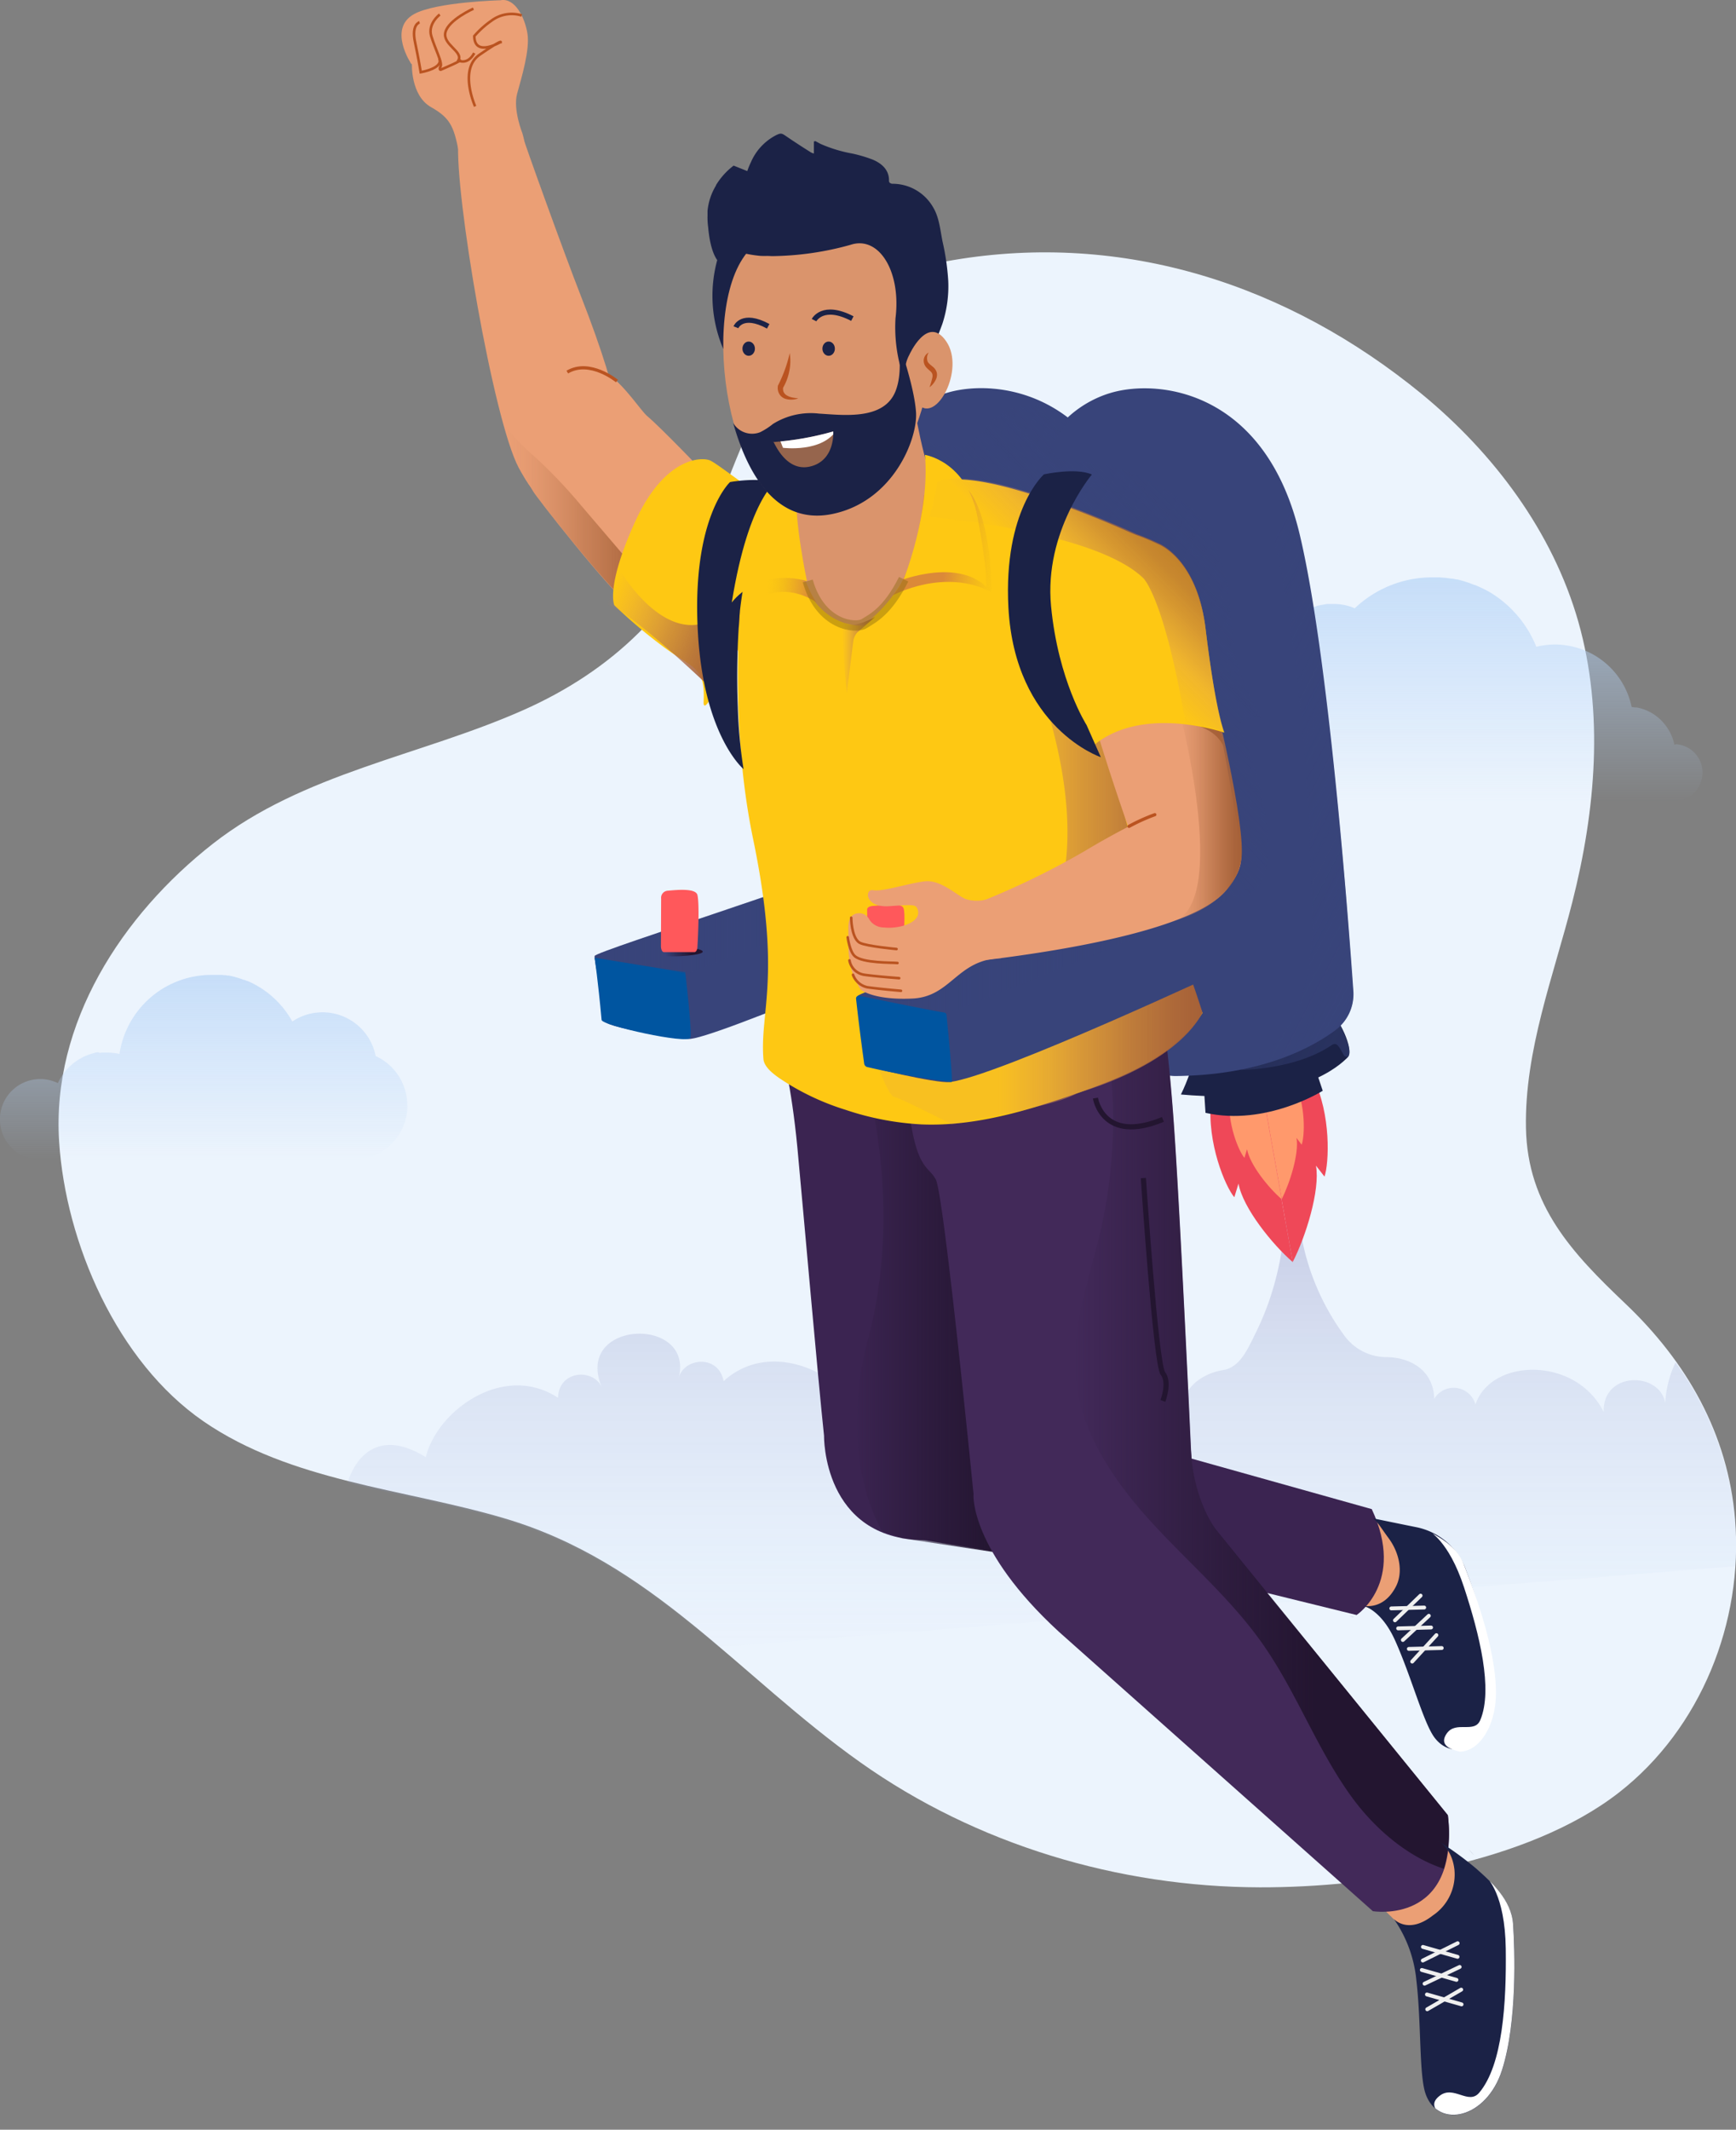 <svg xmlns="http://www.w3.org/2000/svg" xmlns:xlink="http://www.w3.org/1999/xlink" viewBox="0 0 336.73 412.91"><rect x="0" y="0" width="336.73" height="412.91" fill="#808080" stroke="none"/><defs><style>.cls-1,.cls-25,.cls-36,.cls-44,.cls-45,.cls-48,.cls-5,.cls-51,.cls-7{fill:none;}.cls-2{fill:#96654d;}.cls-3{isolation:isolate;}.cls-4{fill:#eb9f75;}.cls-5,.cls-50,.cls-51,.cls-7{stroke:#ba5320;}.cls-36,.cls-45,.cls-48,.cls-5,.cls-7{stroke-miterlimit:10;}.cls-5,.cls-51{stroke-width:0.5px;}.cls-6{fill:url(#linear-gradient);}.cls-50,.cls-7{stroke-width:0.62px;}.cls-8{fill:#ecf4fd;}.cls-9{fill:#fec813;}.cls-10{fill:url(#linear-gradient-2);}.cls-11{fill:url(#linear-gradient-3);}.cls-12{opacity:0.25;fill:url(#linear-gradient-4);}.cls-13{fill:url(#linear-gradient-5);}.cls-14{fill:url(#linear-gradient-6);}.cls-15{fill:#38447a;}.cls-16{fill:#ef4858;}.cls-17{fill:#ff996c;}.cls-18{fill:#1b2246;}.cls-19,.cls-20,.cls-31,.cls-37,.cls-52,.cls-53,.cls-54{mix-blend-mode:multiply;}.cls-19{fill:url(#linear-gradient-7);}.cls-20{fill:url(#linear-gradient-8);}.cls-21{fill:#da946c;}.cls-22{fill:#3b2451;}.cls-23{clip-path:url(#clip-path);}.cls-24{fill:#fff;}.cls-25{stroke:#efefef;stroke-width:0.75px;}.cls-25,.cls-44,.cls-50,.cls-51{stroke-linecap:round;stroke-linejoin:round;}.cls-26{fill:url(#linear-gradient-9);}.cls-27{fill:url(#linear-gradient-10);}.cls-28{fill:url(#linear-gradient-11);}.cls-29{fill:#422959;}.cls-30{fill:#0055a0;}.cls-31{fill:url(#linear-gradient-12);}.cls-32{fill:url(#linear-gradient-13);}.cls-33{fill:url(#linear-gradient-14);}.cls-34{fill:url(#linear-gradient-15);}.cls-35{fill:url(#linear-gradient-16);}.cls-36{stroke:#1b2246;}.cls-37{fill:url(#linear-gradient-17);}.cls-38{fill:url(#linear-gradient-18);}.cls-39{fill:url(#linear-gradient-19);}.cls-40{opacity:0.68;fill:url(#linear-gradient-20);}.cls-41{fill:#ff585b;}.cls-42{fill:url(#linear-gradient-21);}.cls-43{clip-path:url(#clip-path-2);}.cls-44{stroke:#7fd4e3;stroke-width:1.24px;}.cls-45{stroke:#231530;}.cls-46{fill:url(#linear-gradient-22);}.cls-47{fill:url(#linear-gradient-23);}.cls-48{stroke:#87670e;stroke-width:2px;opacity:0.42;}.cls-49{fill:url(#linear-gradient-24);}.cls-50{fill:#f0b08a;}.cls-53{fill:url(#linear-gradient-25);}.cls-54{fill:url(#linear-gradient-26);}.cls-55{fill:#ba5320;}.cls-56{clip-path:url(#clip-path-3);}.cls-57{fill:url(#linear-gradient-27);}</style><linearGradient id="linear-gradient" x1="97.56" y1="99.9" x2="128.21" y2="99.9" gradientUnits="userSpaceOnUse"><stop offset="0" stop-color="#da946c" stop-opacity="0"/><stop offset="0.02" stop-color="#d8926a" stop-opacity="0.03"/><stop offset="0.27" stop-color="#c78159" stop-opacity="0.37"/><stop offset="0.5" stop-color="#b8734a" stop-opacity="0.64"/><stop offset="0.71" stop-color="#ae6940" stop-opacity="0.84"/><stop offset="0.88" stop-color="#a8633a" stop-opacity="0.96"/><stop offset="0.99" stop-color="#a66138"/></linearGradient><linearGradient id="linear-gradient-2" x1="-82.05" y1="-137.51" x2="-54.87" y2="-137.51" gradientTransform="translate(139.83 273.52) rotate(23.19)" xlink:href="#linear-gradient"/><linearGradient id="linear-gradient-3" x1="283.08" y1="111.69" x2="283.08" y2="155.38" gradientUnits="userSpaceOnUse"><stop offset="0" stop-color="#b6d4f7" stop-opacity="0.7"/><stop offset="1" stop-color="#b6d4f7" stop-opacity="0"/></linearGradient><linearGradient id="linear-gradient-4" x1="202.05" y1="233.26" x2="202.05" y2="319.32" gradientUnits="userSpaceOnUse"><stop offset="0" stop-color="#52519d"/><stop offset="1" stop-color="#b6d4f7" stop-opacity="0.1"/></linearGradient><linearGradient id="linear-gradient-5" x1="261.25" y1="312.69" x2="262.1" y2="312.69" gradientTransform="translate(0.46 0.8) rotate(-0.02)" gradientUnits="userSpaceOnUse"><stop offset="0.01" stop-color="#1b2246" stop-opacity="0.1"/><stop offset="1" stop-color="#1b2246" stop-opacity="0.2"/></linearGradient><linearGradient id="linear-gradient-6" x1="284.26" y1="358.42" x2="285.32" y2="358.42" xlink:href="#linear-gradient-5"/><linearGradient id="linear-gradient-7" x1="248.3" y1="103.97" x2="201.66" y2="148.06" gradientUnits="userSpaceOnUse"><stop offset="0.01" stop-color="#38447a" stop-opacity="0"/><stop offset="0.06" stop-color="#38447a" stop-opacity="0.07"/><stop offset="0.36" stop-color="#38447a" stop-opacity="0.47"/><stop offset="0.63" stop-color="#38447a" stop-opacity="0.76"/><stop offset="0.85" stop-color="#38447a" stop-opacity="0.94"/><stop offset="0.99" stop-color="#38447a"/></linearGradient><linearGradient id="linear-gradient-8" x1="226.3" y1="206.15" x2="223.04" y2="209.23" xlink:href="#linear-gradient-7"/><clipPath id="clip-path"><path class="cls-1" d="M264.22,311.27s6.44.83,8.18-7.31c.74-3.46-1.19-2.42-2.37-4.24a26.15,26.15,0,0,1-2.58-6.94s4,1.51,7.23,3,7.66,3.41,9.23,7.46,6.3,16,6.26,25.06-6.58,15.28-12,8.33c-2.16-2.78-3.8-12.07-7.69-18.87C267.58,312.63,263.92,310.4,264.22,311.27Z"/></clipPath><linearGradient id="linear-gradient-9" x1="162.75" y1="274.5" x2="196.5" y2="274.5" xlink:href="#linear-gradient"/><linearGradient id="linear-gradient-10" x1="165.46" y1="251.98" x2="208.42" y2="251.98" gradientUnits="userSpaceOnUse"><stop offset="0" stop-color="#231530" stop-opacity="0"/><stop offset="0.31" stop-color="#231530" stop-opacity="0.52"/><stop offset="0.64" stop-color="#231530"/></linearGradient><linearGradient id="linear-gradient-11" x1="190.7" y1="275.71" x2="229.13" y2="275.71" xlink:href="#linear-gradient"/><linearGradient id="linear-gradient-12" x1="115.33" y1="176.97" x2="188.71" y2="176.97" xlink:href="#linear-gradient-7"/><linearGradient id="linear-gradient-13" x1="208.43" y1="277.63" x2="281.06" y2="277.63" xlink:href="#linear-gradient-10"/><linearGradient id="linear-gradient-14" x1="169.42" y1="173.42" x2="233.25" y2="173.42" gradientUnits="userSpaceOnUse"><stop offset="0.38" stop-color="#d8926a" stop-opacity="0.15"/><stop offset="0.48" stop-color="#cd875f" stop-opacity="0.34"/><stop offset="0.64" stop-color="#bc774e" stop-opacity="0.62"/><stop offset="0.79" stop-color="#b06b42" stop-opacity="0.83"/><stop offset="0.91" stop-color="#a9643b" stop-opacity="0.95"/><stop offset="0.99" stop-color="#a66138"/></linearGradient><linearGradient id="linear-gradient-15" x1="278.77" y1="-417.93" x2="262.12" y2="-422.1" gradientTransform="matrix(1.14, -0.23, 0.2, 0.98, -35.4, 578.12)" gradientUnits="userSpaceOnUse"><stop offset="0.22" stop-color="#f1c312" stop-opacity="0"/><stop offset="0.31" stop-color="#edb819" stop-opacity="0.19"/><stop offset="0.53" stop-color="#e39f2a" stop-opacity="0.62"/><stop offset="0.69" stop-color="#dd8f35" stop-opacity="0.89"/><stop offset="0.77" stop-color="#db8939"/></linearGradient><linearGradient id="linear-gradient-16" x1="332.83" y1="326.67" x2="348.83" y2="326.67" gradientTransform="matrix(1, 0.09, -0.09, 1, -157.61, -250.18)" xlink:href="#linear-gradient-15"/><linearGradient id="linear-gradient-17" x1="166.37" y1="184.46" x2="239.35" y2="184.46" xlink:href="#linear-gradient-7"/><linearGradient id="linear-gradient-18" x1="227.64" y1="155.91" x2="240.85" y2="155.91" xlink:href="#linear-gradient"/><linearGradient id="linear-gradient-19" x1="212.32" y1="137.38" x2="237.29" y2="137.38" xlink:href="#linear-gradient"/><linearGradient id="linear-gradient-20" x1="203.69" y1="123.6" x2="223.79" y2="103.51" gradientUnits="userSpaceOnUse"><stop offset="0.26" stop-color="#d79269" stop-opacity="0.05"/><stop offset="0.35" stop-color="#d69168" stop-opacity="0.2"/><stop offset="0.49" stop-color="#d48f66" stop-opacity="0.42"/><stop offset="0.57" stop-color="#c9845b" stop-opacity="0.56"/><stop offset="0.74" stop-color="#b67148" stop-opacity="0.8"/><stop offset="0.89" stop-color="#aa653c" stop-opacity="0.95"/><stop offset="0.99" stop-color="#a66138"/></linearGradient><linearGradient id="linear-gradient-21" x1="127.04" y1="184.44" x2="136.31" y2="184.44" gradientUnits="userSpaceOnUse"><stop offset="0.22" stop-color="#231530" stop-opacity="0"/><stop offset="0.48" stop-color="#231530" stop-opacity="0.52"/><stop offset="0.77" stop-color="#231530"/></linearGradient><clipPath id="clip-path-2"><path class="cls-1" d="M270.23,370.5s6.68,5,11-.44a8.26,8.26,0,0,0,1.86-7.5c-.7-4.64-3.36-5.8-3.36-5.8s3.67,2.89,6.57,5.47,6.88,6.08,7.19,10.82.86,18.87-2.14,28.28-12.29,11.47-14.8,4.71c-1.34-3.62-.83-13.71-1.84-22.23A36.76,36.76,0,0,0,270.23,370.5Z"/></clipPath><linearGradient id="linear-gradient-22" x1="161.14" y1="267.85" x2="161.14" y2="267.85" xlink:href="#linear-gradient"/><linearGradient id="linear-gradient-23" x1="163.34" y1="126.95" x2="169.77" y2="126.95" xlink:href="#linear-gradient"/><linearGradient id="linear-gradient-24" x1="229.14" y1="135.73" x2="229.14" y2="135.73" xlink:href="#linear-gradient"/><linearGradient id="linear-gradient-25" x1="227.81" y1="137.77" x2="363.89" y2="208.39" xlink:href="#linear-gradient-7"/><linearGradient id="linear-gradient-26" x1="202.08" y1="187.35" x2="338.15" y2="257.97" xlink:href="#linear-gradient-7"/><clipPath id="clip-path-3"><path class="cls-2" d="M150,85.64c.15,0,2.59,6.56,7.9,4.58,4.11-1.54,3.72-6.57,3.72-6.57a57.55,57.55,0,0,1-11.67,2.06"/></clipPath><linearGradient id="linear-gradient-27" x1="39.53" y1="188.79" x2="39.53" y2="224.86" xlink:href="#linear-gradient-3"/></defs><title>pl_benefits_illustration</title><g class="cls-3"><g id="Layer_2" data-name="Layer 2"><g id="Layer_1-2" data-name="Layer 1"><path class="cls-4" d="M118.57,80.06c1.76,5,3,0-6-22.94-2.94-7.48-10.9-29.47-11.55-31.8-1.37-4.93-11.36-8.07-12.12,2s6.79,54.22,11.73,63.39,10.48,11.52,10.48,11.52S118.14,107,118.57,80.06Z"/><path class="cls-4" d="M101.31,25.79s-1.84-4.58-1-7.64,2.5-8.5,2-11.63S99.87-.5,97.08.05c0,0-12.5.31-16.78,2.69-5.12,2.85-.52,9.66-.52,9.66,2.36,1.15.12-.1.12-.1s-.31,6.19,3.71,8.47,4.56,4,5.66,10.27S104.86,37.35,101.31,25.79Z"/><path class="cls-5" d="M92.16,20.62s-3.23-7.18.86-10,4.09-2.48,4.09-2.48S92.05,11.18,92,7a17.85,17.85,0,0,1,3.34-3,6.56,6.56,0,0,1,5.86-1"/><path class="cls-5" d="M91.83,1.68S87,3.83,86.4,6.25s3.51,3.73,2.51,5.47c0,0,1.74,1,3.08-1.43"/><path class="cls-5" d="M85.3,2.82S82.92,4.59,83.65,7s2.16,5.13,1.82,5.83,0,.69,0,.69,5.13-2.16,3.41-1.78"/><path class="cls-5" d="M81.38,4.33s-1.6.38-.88,3.81S81.61,14,81.61,14s4.42-.74,3.61-2.64"/><path class="cls-4" d="M136.7,91.77s-8.58-8.94-11.13-11.07-11.18-18-19.49-5.11-2.86,19-2.72,19.57,15.11,19.66,19,22.42S146.06,106.68,136.7,91.77Z"/><path class="cls-6" d="M112.76,98.05a98.13,98.13,0,0,0-8.89-9.36,42.73,42.73,0,0,1-6.31-6.64,45.79,45.79,0,0,0,3,8.43A39.08,39.08,0,0,0,102.71,94c.28.52.5.83.52.94.13.58,15.11,19.66,19,22.42,1.08.77,3.4.26,6-1.2Z"/><path class="cls-7" d="M119.67,73.88s-5.26-4.34-9.63-1.74"/><path class="cls-8" d="M39.47,275.57c-16.82-11.58-26.74-34.67-28-54.21-1.51-23,12.24-44,29.79-57.75s40.19-17.05,60.17-25.9c17.08-7.56,30.38-19.9,37.05-37.52,9.43-24.92,16.94-44.76,46.28-49.74,33.25-5.65,65.11,4.73,91,25.93,14,11.5,25.41,26.72,30.39,44.17,5,17.62,3.35,36.56-1.16,54.32-3.65,14.39-9.29,28.78-9,43.84s9,24.27,19.24,34c11.91,11.3,19.94,25.22,21.32,41.88,1.64,19.88-6.66,40.57-22.5,52.93-17.66,13.78-48,18.45-69.67,18.4-27.46-.07-55-8.29-77.47-24.21-23.74-16.83-40.36-38.93-69.29-47.4C78.31,288.63,56.42,287.24,39.47,275.57Z"/><path class="cls-9" d="M160.93,105.56s-2.59-4.46-9.87-7.58c-4.12-1.77-11.69-8-13.34-8.71s-8.84-.64-14.56,11.95-4,16.13-4,16.13a100,100,0,0,0,9.25,7.85c6.17,4.64,8.4,3.95,8.07,10.8S152,102.79,160.93,105.56Z"/><path class="cls-10" d="M120.54,111s7.4,12.48,16,9.81a108.94,108.94,0,0,0,10.49-3.54s-10.36,11.1-10.36,15c0,0-14.73-14-18.8-15A16,16,0,0,1,120.54,111Z"/><path class="cls-11" d="M324.95,144.36h-.18a9.09,9.09,0,0,0-.39-1.36h0c-.06-.15-.12-.3-.19-.45l-.08-.19c-.06-.14-.13-.27-.2-.4l-.11-.21-.22-.37-.14-.22-.24-.35-.16-.21-.26-.32-.18-.21-.27-.3-.2-.2q-.23-.22-.48-.43l-.31-.26-.27-.19-.3-.21-.28-.17-.32-.19-.28-.15-.35-.17-.29-.12-.37-.14-.29-.1-.4-.12-.28-.07-.46-.09-.24,0c-.24,0-.48-.07-.72-.08A15.2,15.2,0,0,0,298,125.4a21.89,21.89,0,0,0-5.19-7.66l0,0a22,22,0,0,0-1.71-1.47l-.07-.06a21.89,21.89,0,0,0-1.83-1.26l-.11-.07a21.78,21.78,0,0,0-1.94-1l-.15-.07-.92-.4-.1,0-1-.39-.17-.06-.89-.28-.19-.06-1-.27-.18,0-.91-.18-.26,0-1.07-.15h-.13l-1-.08-.29,0c-.37,0-.74,0-1.11,0a21.76,21.76,0,0,0-15,6,10,10,0,0,0-4-.84l-.55,0H258l-.4,0-.16,0a10,10,0,0,0-1.06.19l-.14,0-.4.11-.13,0a10,10,0,0,0-1,.38l-.09,0-.41.2-.08,0a10.07,10.07,0,0,0-.94.55l0,0-.41.29,0,0a10.13,10.13,0,0,0-.86.72h0l-.39.39v0a10.06,10.06,0,0,0-2.6,5.12,15.2,15.2,0,0,0,2.13,30.24h74a5.51,5.51,0,0,0,0-11Z"/><path class="cls-12" d="M336.52,294.91A60.65,60.65,0,0,0,325,264.14a20.88,20.88,0,0,0-2,7.93c-.94-6.13-12.13-6.33-11.94,1.67-5.44-10.83-21.84-10.46-24.87-1.43a4.38,4.38,0,0,0-8-1.09c-.1-5.55-4.67-8.1-9.35-8.1a10.13,10.13,0,0,1-8.2-4.34,46.55,46.55,0,0,1-8.86-24.52,1.1,1.1,0,0,0-.19-.54h0a1.1,1.1,0,0,0-1.9.15l-.13.27c-.77,11.78-3.39,19-6,24.3-1.45,2.93-3,6.66-6.25,7.18-4.62.74-8.73,4-8,9.47a4.38,4.38,0,0,0-7.72,2.34c-4.41-8.44-20.67-6.22-24.33,5.33-1.07-7.93-12.09-6-12.05.23-2.17-9.37-8.68-15.75-17.7-7.89-3.66-8.63-17.87-15.8-27.15-7.32-1-5.26-7.72-4.55-8.71-.62,3.06-12.16-20.47-11.27-14.9,1.85-1.59-3.75-8.38-3.39-8.51,2-10.51-6.91-23.41,2.41-25.66,11.51-8-5-13.08-1.49-15.18,4.95,10.09,2.55,20.49,4.32,30.23,7.17,16.72,4.9,29.32,14.34,41.57,24.69l197.44-15.66A61.13,61.13,0,0,0,336.52,294.91Z"/><path class="cls-13" d="M262.65,313.56a2.82,2.82,0,0,0-.85-.31A1.72,1.72,0,0,0,262.65,313.56Z"/><path class="cls-14" d="M284.83,358.56l1.06,1.14A4.17,4.17,0,0,0,284.83,358.56Z"/><path class="cls-15" d="M168.9,93a21.26,21.26,0,0,1,14.4-16.72l.6-.18c9.65-2.76,30,0,36.52,27.56s10.68,92.67,10.68,92.67-11.37,14.12-41.34,12.06C189.75,208.42,162.51,129.76,168.9,93Z"/><path class="cls-16" d="M234.9,213.48c-.82,8.14,2.82,16.67,4.52,18.64l.81-2.64c.84,4.72,6.61,11.85,10.53,15.22l-6-33.49Z"/><path class="cls-16" d="M254.7,208.95c3.54,7.14,3.1,16.6,2.21,19.17L255.26,226c.84,4.72-2,13.83-4.51,18.67l-6-33.49Z"/><path class="cls-17" d="M238.51,212.65c-.52,5.17,1.79,10.58,2.87,11.84l.51-1.68c.53,3,4.19,7.52,6.69,9.67l-3.78-21.27Z"/><path class="cls-17" d="M251.08,209.77c2.25,4.53,2,10.54,1.4,12.17l-1-1.32c.53,3-1.29,8.78-2.86,11.85l-3.78-21.27Z"/><path class="cls-18" d="M258,196.36c1.35.3,4.82,7.23,3.44,8.61s-9.3,9.3-32.38,7.23c0,0,3-6,2.18-8S248.65,194.29,258,196.36Z"/><path class="cls-15" d="M200.59,93A21.26,21.26,0,0,1,215,76.31l.6-.18c9.65-2.76,30,0,36.52,27.56,5.54,23.32,9.35,73.54,10.39,88.43a8.73,8.73,0,0,1-3.52,7.65c-4.85,3.57-14.61,8.68-30.82,8.85a9,9,0,0,1-8.71-6.25C213.26,183.25,195.27,123.61,200.59,93Z"/><path class="cls-19" d="M239.35,174c12.75.34,3.44-28.94,1.38-32s4.13-2.76,4.13-2.76-1.72-2.07-4.48-9.3.34-26.18-12.75-34.1c-10.87-6.58-16-6.06-21.64-6.67a2.07,2.07,0,0,1-1.65-2.93,14.5,14.5,0,0,1,3.3-4.87c-7.68-4.91-13.14-2.64-17,2.2a8,8,0,0,1-13.79-2.12,6.26,6.26,0,0,1-.4-1.83c-2.93,69.09,51,128.66,51.16,128.89h1.5c19.41,0,9.87-21,9.87-21S233.72,173.82,239.35,174Z"/><path class="cls-20" d="M227.64,208.45h0C210.69,208.42,227.64,208.45,227.64,208.45Z"/><path class="cls-21" d="M176.9,76.13s1.59,11,3.81,16.54,3.81,24.46-6.66,27.9-20,2.07-20.94-8.61-1.33-13.59-1.33-13.59S165.48,64.77,176.9,76.13Z"/><path class="cls-4" d="M192.58,296.1s6.47,4.13,21.26,4.43,57.51,12.88,57.51,12.88,12.82-8.66,2.29-16.51c0,0-11.71-3-49-15.74-19.92-6.79-33-4-33.65-3.82C183.64,279.74,192.58,296.1,192.58,296.1Z"/><path class="cls-22" d="M172,290.68l91.14,22.44s9.57-6.33,2.94-20.53l-76.55-21.45Z"/><path class="cls-18" d="M264.22,311.27s4,1.19,6.52-3.62c1.5-2.82.68-6.61-1.36-9.38-1.58-2.14-2.2-3.28-3.09-3.9,0,0,6.55,1.35,8.52,1.74a13,13,0,0,1,9.23,7.46c1.57,4,5.92,16.21,5.88,25.23s-7.57,13.36-11.61,8.16c-2.16-2.78-4.48-11.72-7.69-18.87C267.83,311.86,264.22,311.27,264.22,311.27Z"/><g class="cls-23"><path class="cls-24" d="M277.09,296.8s3.87,1.76,6.88,10.93,5.66,19.79,3.16,25.76c-1.12,2.69-4.72.05-6.5,2.59-2.61,3.73,5.33,3.73,5.17,4s1,.37,1,.37,4.22-4.4,4.4-4.72,2.76-28,2.8-29-9.62-12.87-10.14-13.3S277.09,296.8,277.09,296.8Z"/></g><line class="cls-25" x1="269.87" y1="311.84" x2="276.25" y2="311.67"/><line class="cls-25" x1="270.58" y1="314.15" x2="275.55" y2="309.36"/><line class="cls-25" x1="271.2" y1="315.71" x2="277.58" y2="315.54"/><line class="cls-25" x1="272.11" y1="317.96" x2="277.15" y2="313.27"/><line class="cls-25" x1="273.27" y1="319.69" x2="279.65" y2="319.52"/><line class="cls-25" x1="273.92" y1="322.15" x2="278.62" y2="317.02"/><path class="cls-26" d="M162.75,270.33s20.25,14.75,32.75,11.6c0,0,1.36-9.14.9-13.71S162.75,270.33,162.75,270.33Z"/><path class="cls-22" d="M209.66,301.92,206.94,276l-10.79,1.4-4.48-71.07s-42-12.06-40-2.41c0,0,1.81,6.18,3,18.6,1.14,12.19,4,44.89,5.17,55.87h0s-.34,20,19.41,20.22l36.63,5.77Z"/><path class="cls-27" d="M202.23,300.79l-2.72-25.9-10.79,1.4-4.48-71.07s-10.33-2.77-18.78-4.52c3.19,8.84,9.85,33.58,2.74,59.59,0,0-6,20.16,2.86,36.57.33,0,3.89,1.39,3.89,1.39l33.47,5Z"/><path class="cls-4" d="M189.08,262.85s4.38,21,7.67,31,25.91,26.73,31.23,10c2.41-7.58.61-66-1.38-73C222.82,217.37,184,231.15,189.08,262.85Z"/><path class="cls-28" d="M190.7,273.18s16.85,16,38.43,10.76c0,0-.45-17-.45-17.48S190.7,273.18,190.7,273.18Z"/><path class="cls-4" d="M199.19,298.77s.89,7.13,13.29,17.81,61.66,59.25,61.66,59.25,15.16.69,11.71-13.44c0,0-13.52-8.34-32.73-39.62-12.06-19.64-28.56-31.07-29.28-31.35C215.93,288.34,199.19,298.77,199.19,298.77Z"/><path class="cls-29" d="M225,194.29s1.29,4.82,2.58,22,3.55,67.18,3.55,67.18a36.78,36.78,0,0,1-23.22,10.33c-14.19.69-19-3.36-19-3.36s-5.78-58.65-7.39-61.75-4.51-1.38-5.8-20C175,200.26,218.51,189.47,225,194.29Z"/><path class="cls-15" d="M188.37,179.83c-.31.14-50.84,22.14-54.91,21.6-2.56-.34-16.44-2.15-16.4-3.69.08-3.08-1.9-11.82-1.72-12.4.31-1,51.33-16.88,53.05-19.29s21.36-1.38,21.36,1.38S191.47,178.45,188.37,179.83Z"/><path class="cls-30" d="M115.34,185.68s16.54,2.76,17.57,2.76c0,0,1.38,11.71,1,12.75-.45,1.34-17.13-2.36-17.22-3.44C116,190.16,115.34,185.68,115.34,185.68Z"/><path class="cls-31" d="M188.71,166.39s-54.77,22.74-55.81,22.39c-1.46-.49-17.22-3.1-17.57-3.44s55.77-19.45,59.42-19.84S185.27,164.67,188.71,166.39Z"/><path class="cls-29" d="M280.86,352l-45-55.32s-4.4-5.47-4.88-15.87l-42.16,9s-.69,10.68,16.54,26.53l60.93,54.2S283.08,373.34,280.86,352Z"/><path class="cls-32" d="M235.84,296.53s-4.4-5.47-4.88-15.87c-.49-10.65-2.31-49.64-3.42-64.45-1.29-17.22-2.58-22-2.58-22-1.77-1.33-6.34-1.47-12-.81a96.65,96.65,0,0,1,.5,45.27c-2.15,9.28-5.7,18.52-4.9,28,.91,10.73,7.31,20.22,14.55,28.19s15.57,15,21.77,23.82c6.56,9.33,10.51,20.3,17.18,29.55,4.5,6.24,10.91,11.76,18,14.09a24.92,24.92,0,0,0,.76-10.43Z"/><path class="cls-9" d="M181.82,93.7s-2.58,19.12-14.47,27.56c0,0-8.61,1-12.4-10.68s-10.11-5.85-10.11-5.85-4.62,29.7,1.24,57.94c5.57,26.86,1.26,33.31,2,42.64.16,2,3.08,3.73,4.56,4.68A49,49,0,0,0,164,215.17,55.22,55.22,0,0,0,178.74,218c10.37.43,20.68-2.69,30.36-6.09,9.46-3.32,18.43-7.1,24.15-15.5a117.38,117.38,0,0,1-6.9-23.69c-2.41-13.44-9-38.66-8.7-53.47s2.85-15.43,2.85-15.43S189.75,89.57,181.82,93.7Z"/><path class="cls-18" d="M150.92,93.85a71.4,71.4,0,0,0-7.4,24.63,152.8,152.8,0,0,0-.41,18.58,91.58,91.58,0,0,0,1.12,12.06h0s-8.76-7.24-9-30.66c-.19-19,6.38-25,6.38-25S147.88,92.33,150.92,93.85Z"/><path class="cls-33" d="M200.42,129.87s17.57,41.34-4.48,57.87-26.53,16.54-26.53,16.54,2.74,8.13,4,8.37S184.63,218,184.63,218l13.78-2.72c.5-.07,1.69-.53,2.19-.63,6.32-1.3,8.5-2.79,8.5-2.79s18.29-4.82,24.15-15.5a159.15,159.15,0,0,0-10.78-26.18c-6.63-12.2-9-41.34-9-41.34L199,131.6"/><path class="cls-34" d="M173.21,115.41s10.05-5.44,19.15-.57c0,0,.13-17.17-6.06-21.24L179.22,96S178,109.89,173.21,115.41Z"/><path class="cls-9" d="M179.41,88.19s8.1,1.21,10.16,11.88,1.72,13.78,1.72,13.78-4-5.34-16-1.55C175.28,112.3,180.44,99.56,179.41,88.19Z"/><path class="cls-35" d="M158.37,116.81s-5.82-4.35-11.73-.41-4.12-.39-4.12-.39a74,74,0,0,1,6.72-16.32c4.54-7.88,4.84-3.3,4.84-3.3S153.5,109.78,158.37,116.81Z"/><path class="cls-9" d="M151.11,92.77s-5.84,3.26-9.17,24.05c0,0,4.79-6.82,14.58-4.17,0,0-2.52-11.83-2-17.66S151.11,92.77,151.11,92.77Z"/><path class="cls-18" d="M142.41,43.07a26.31,26.31,0,0,0-2.13,24.56s7.43,2.61,7.33-20.45C147.61,47.18,146.06,39.43,142.41,43.07Z"/><path class="cls-21" d="M172.61,46s-20.19-8.83-28.6,4.21-2.1,50.48,14.3,49.64S179.34,79.7,181,69.6,178.5,47.73,172.61,46Z"/><path class="cls-36" d="M157.9,62.07s1.66-3.3,7.43-.3"/><path class="cls-36" d="M142.74,63.45s1.19-2.94,6.27-.19"/><path class="cls-15" d="M239,187.4c-.31.14-45.29,21.22-54.77,22.39-2.56.32-16.54-3-16.54-3.36,0-3.08-1.49-12.76-1.32-13.34.31-1,50.93-17.06,52.65-19.48s21.36-1.38,21.36,1.38S242.11,186,239,187.4Z"/><path class="cls-37" d="M239.35,174s-54.74,22.61-55.81,22.39c-1.72-.34-16.83-2.92-17.17-3.26s50.69-19.91,54.34-20.29S235.91,172.25,239.35,174Z"/><path class="cls-4" d="M235.22,134s4.82,24.11,5.51,31.69-13.44,15.5-17.22,6.89S211.79,139.86,210.41,133,228.67,116.44,235.22,134Z"/><path class="cls-4" d="M229.36,155.37A147.82,147.82,0,0,0,210.41,165,155.46,155.46,0,0,1,188,175.69s-7.51,11.79,4.13,10.33c13.78-1.72,42.77-6.17,46.7-15S229.36,155.37,229.36,155.37Z"/><path class="cls-38" d="M227.64,133.32S239,173.74,228,178.5c0,0,11.4-3.1,12.77-11.77C241.8,160,235.22,134,235.22,134Z"/><path class="cls-39" d="M212.32,140.21s21.53-3.71,25,4.52l-2.42-12.44S223.18,123.67,212.32,140.21Z"/><path class="cls-9" d="M224.63,105.49s7.58,2.76,9.23,16.56c2,16.43,3.63,20,3.63,20s-17.18-6-26.56,3.58a47,47,0,0,1-5-19.33C205.66,115.62,202.24,94.81,224.63,105.49Z"/><path class="cls-40" d="M229.94,140.23a38.75,38.75,0,0,1,7.53,1.61s-1.67-3.58-3.63-20c-1.65-13.8-9.23-16.56-9.23-16.56a41.29,41.29,0,0,0-4.13-1.72h0s-30.75-14.2-38.67-10.07a52.24,52.24,0,0,1-1.51,6.71c7.42.73,33.34,3.82,41.57,12C221.86,112.25,225.9,116.14,229.94,140.23Z"/><path class="cls-41" d="M168.2,176.38s-.16-.69,1.34-.76c2.18-.1,5.26-.62,5.7.42s0,5.51,0,5.51h-7Z"/><path class="cls-42" d="M135.32,184s2.24.47,0,1c-1.38.34-8.61,1-8.27-.69C127.33,182.87,128.58,183.61,135.32,184Z"/><path class="cls-41" d="M128.24,174.22a1.37,1.37,0,0,1,1.34-1.53c2.18-.21,5.39-.44,5.7.84.39,1.63.15,7.59,0,10,0,.61-.28,1.07-.58,1.07h-5.92c-.32,0-.58-.52-.58-1.17Z"/><path class="cls-4" d="M191.32,174.39a7.35,7.35,0,0,1-4-.08c-1.72-.69-4.82-3.79-7.92-3.44s-8.27,2.07-10,1.72-1.72,3.44,3.1,3.1,5.17-.34,5.51.69c.79,2.38-3.44,3.79-6.55,3.44a3.33,3.33,0,0,1-2.88-1.61,2.15,2.15,0,0,0-2.07-1.15c-1,.07-1.95.66-1.95,2.76,0,4.13-.34,7.92,2.41,12.06,0,0,2.41,2.07,10,1.72s8.61-7.58,17.23-7.84Z"/><path class="cls-18" d="M211.79,92s-9.3,11-7.92,25.49,6.89,23.08,6.89,23.08l2.77,6.24s-16.65-5.58-17.93-29c-1-18.95,6.89-25.84,6.89-25.84S208.69,90.6,211.79,92Z"/><path class="cls-18" d="M270.36,372.05s2.76,3.1,7.58-.69a9.56,9.56,0,0,0,4.16-9c-.52-4.13-3.12-5.43-3.12-5.43a65,65,0,0,1,7.33,5.33c2.9,2.58,6.88,6.08,7.19,10.82s.86,18.87-2.14,28.28-12.29,11.47-14.8,4.71c-1.34-3.62-.83-13.71-1.84-22.23A24.8,24.8,0,0,0,270.36,372.05Z"/><g class="cls-43"><path class="cls-24" d="M288.47,364.13s3.46,3.11,3.6,13.67-.59,22.53-5.15,27.94c-2.06,2.44-4.95-1.5-7.64.57-4,3,4.34,5.64,4.08,5.87s1,.73,1,.73,5.85-3.21,6.14-3.48,12.07-28.3,12.46-29.4-5.82-16.6-6.22-17.22S288.47,364.13,288.47,364.13Z"/></g><line class="cls-25" x1="276" y1="377.47" x2="282.72" y2="379.39"/><path class="cls-44" d="M283.08,383.93"/><path class="cls-44" d="M276.36,382"/><path class="cls-44" d="M283.49,388.62"/><path class="cls-44" d="M276.78,386.7"/><line class="cls-25" x1="275.98" y1="380.11" x2="282.74" y2="376.75"/><line class="cls-25" x1="275.79" y1="381.94" x2="282.51" y2="383.86"/><line class="cls-25" x1="276.32" y1="384.6" x2="283.13" y2="381.35"/><line class="cls-25" x1="276.78" y1="386.69" x2="283.5" y2="388.61"/><line class="cls-25" x1="276.84" y1="389.56" x2="283.43" y2="385.75"/><path class="cls-45" d="M212.48,212.9s1.38,9,13.09,4.13"/><path class="cls-46" d="M161.14,267.85"/><path class="cls-47" d="M163.56,120.57c-.78-1,.69,13.78.69,13.78l1.25-10a3.2,3.2,0,0,1,.78-1.73l3.47-3S164.94,122.3,163.56,120.57Z"/><path class="cls-48" d="M175.28,112.3c-3.1,6.2-6,7.58-7.66,8.61s-8.53.34-10.94-8.27"/><path class="cls-49" d="M229.14,135.73"/><path class="cls-50" d="M224,157.95a36.43,36.43,0,0,0-5,2.26"/><path class="cls-51" d="M165.11,177.93c0,1.31.35,4.23,1.72,4.89S173.9,184,173.9,184"/><path class="cls-51" d="M164.43,181.72s.34,2.76,1.38,3.66c1.57,1.38,7.23,1.22,8.27,1.33"/><path class="cls-51" d="M164.77,186.2a3.41,3.41,0,0,0,2.87,2.79c2.09.31,6.77.66,6.77.66"/><path class="cls-51" d="M165.46,189a3.81,3.81,0,0,0,2.77,2.41c2.4.34,6.53.69,6.53.69"/><path class="cls-45" d="M221.78,228.4s2.41,36.17,3.79,37.89,0,5.32,0,5.32"/><path class="cls-18" d="M254.85,206.35l1.72,5.13s-11,6.92-22.74,4.28l-.34-5.28Z"/><g class="cls-52"><path class="cls-53" d="M262.43,191.88s-.69-10-1.37-18.29-5.18-60.26-10.56-75.38S235,78.56,235,78.56c15.66,12.07,19.14,72.67,19.48,99.2a48.41,48.41,0,0,1-2.2,16.24A23.63,23.63,0,0,1,241,207.21h0l-.2.07.17,0-.3.16s10.57,0,17.65-4.82c1.07-.67,1.38.34,2.41,2.07.76.57,1-.05,1-.69a5.39,5.39,0,0,0-.26-1.65L260,198.77A8.29,8.29,0,0,0,262.43,191.88Z"/><path class="cls-54" d="M240.78,207.27l-.4.11Z"/></g><path class="cls-18" d="M150.82,85.09l-3.44.34,3.57.31A2,2,0,0,1,150.82,85.09Z"/><path class="cls-21" d="M153.18,68.46A14.83,14.83,0,0,1,151.43,75s-.44,2.62,3.49,2.18"/><path class="cls-55" d="M153.18,68.46a9.56,9.56,0,0,1-.08,3.49,10.43,10.43,0,0,1-1.25,3.31l.06-.16A1.64,1.64,0,0,0,152,76a1.52,1.52,0,0,0,.65.68,3.48,3.48,0,0,0,1,.38c.38.08.78.12,1.19.18a4,4,0,0,1-2.52.08,2.12,2.12,0,0,1-1.13-.89,2.27,2.27,0,0,1-.32-1.46v-.07l0-.09A26.44,26.44,0,0,0,153.18,68.46Z"/><ellipse class="cls-18" cx="145.22" cy="67.6" rx="1.21" ry="1.38"/><ellipse class="cls-18" cx="160.73" cy="67.6" rx="1.21" ry="1.38"/><path class="cls-18" d="M182.75,46.44c-.41-2.14-.63-4.42-1.79-6.31a9.07,9.07,0,0,0-7.73-4.5l-.25,0-.37-.16a.63.63,0,0,1-.17-.51c0-1.71-1-3.09-3.13-4a26.51,26.51,0,0,0-4-1.19,27.16,27.16,0,0,1-6.15-1.87l-1-.54-.29.07v2.34a3,3,0,0,1-.53-.2c-1.61-1-3.25-2.07-4.82-3.14-.91-.63-1.06-.69-2.12-.15a10.63,10.63,0,0,0-4.76,5.2,14.14,14.14,0,0,0-.69,1.69l-2.65-1.06a13.58,13.58,0,0,0-3.42,3.79h0l0,.07a11.54,11.54,0,0,0-1.64,4.92s0,.35,0,.93a13.69,13.69,0,0,0,.12,2.22c.22,2.52.83,5.83,2.42,7.1l1.39-2.95a25.36,25.36,0,0,0,6,1.39c.84.1,1.63,0,2.48.08A58.52,58.52,0,0,0,165,47.46c5.47-1.81,9.82,5.13,8.7,14.23a29.67,29.67,0,0,0,1.06,9.84c.51,1.81.78.84,2.18.37,2.19-.72,4-4,5.84-9.08a23.42,23.42,0,0,0,1.15-8.36,46.57,46.57,0,0,0-1.16-7.86Z"/><path class="cls-21" d="M176.36,68.83s3.57-8,7.21-2.6-1.91,15.88-5.42,12.21S175.27,70.83,176.36,68.83Z"/><path class="cls-18" d="M147.46,83.79a13.82,13.82,0,0,0,2.48-1.6,13.85,13.85,0,0,1,8.92-2c4.82.29,12.67,1.33,14.88-4.44,1.14-3,.79-6.5.5-9.6,0,0,3.1,8.61,3.44,13.78s-4.4,17.18-16.07,19.69C149.1,102.31,144.1,88.67,142.21,82A4.27,4.27,0,0,0,147.46,83.79Z"/><path class="cls-2" d="M150,85.64c.15,0,2.59,6.56,7.9,4.58,4.11-1.54,3.72-6.57,3.72-6.57a57.55,57.55,0,0,1-11.67,2.06"/><g class="cls-56"><path class="cls-24" d="M151.34,85.45l.53,1.37s7.72,1,10.46-3.55l-11.4,1.28Z"/></g><path class="cls-21" d="M180.13,68.36a1.83,1.83,0,0,0-.59,1.88c.26,1,1.49,1.27,1.72,2.23s-.48,2-1,2.67"/><path class="cls-55" d="M180.13,68.36A2,2,0,0,0,179.9,70c.15.46.6.72,1.16,1.21a2.15,2.15,0,0,1,.65,1.05,2.07,2.07,0,0,1-.12,1.19,4,4,0,0,1-1.29,1.63,15.68,15.68,0,0,0,.54-1.84,1.56,1.56,0,0,0,0-.74,1.32,1.32,0,0,0-.42-.56c-.2-.2-.48-.41-.73-.69a2,2,0,0,1-.51-1.1A1.77,1.77,0,0,1,180.13,68.36Z"/><path class="cls-57" d="M79,215c0-.23,0-.46,0-.7a10.51,10.51,0,0,0-6.13-9.55,10.51,10.51,0,0,0-16.17-6.7,18.13,18.13,0,0,0-5.9-6.36h0a18,18,0,0,0-2.8-1.5l-.07,0-.51-.21-.13,0-.46-.17-.17-.06-.43-.14-.2-.06-.41-.12-.22-.06-.4-.1-.23-.05-.39-.08-.24,0-.39-.07-.25,0-.39-.05-.25,0-.4,0-.25,0-.44,0H41a18,18,0,0,0-17.83,15.32,10.53,10.53,0,0,0-2.34-.26l-.77,0-.25,0-.5.06L19,204l-.44.08-.31.08-.4.11-.32.1-.38.13-.31.12-.36.15-.31.15-.34.18-.3.17-.16.09h0A10.55,10.55,0,0,0,11.23,210a7.82,7.82,0,1,0-3.41,14.85H68.55A10.51,10.51,0,0,0,79,215.17Z"/><path class="cls-15" d="M237.48,188.07a1.45,1.45,0,0,1,2.14.88l.77-2.8Z"/><path class="cls-30" d="M183.59,196.78a.52.52,0,0,0-.45-.47c-2.39-.35-13.5-2.64-16.45-3.25a.53.53,0,0,0-.64.58c.2,1.86.79,7,1.59,12.65a.85.85,0,0,0,.49.57,159.77,159.77,0,0,0,16.44,2.93C184.89,209.8,183.82,199.07,183.59,196.78Z"/></g></g></g></svg>